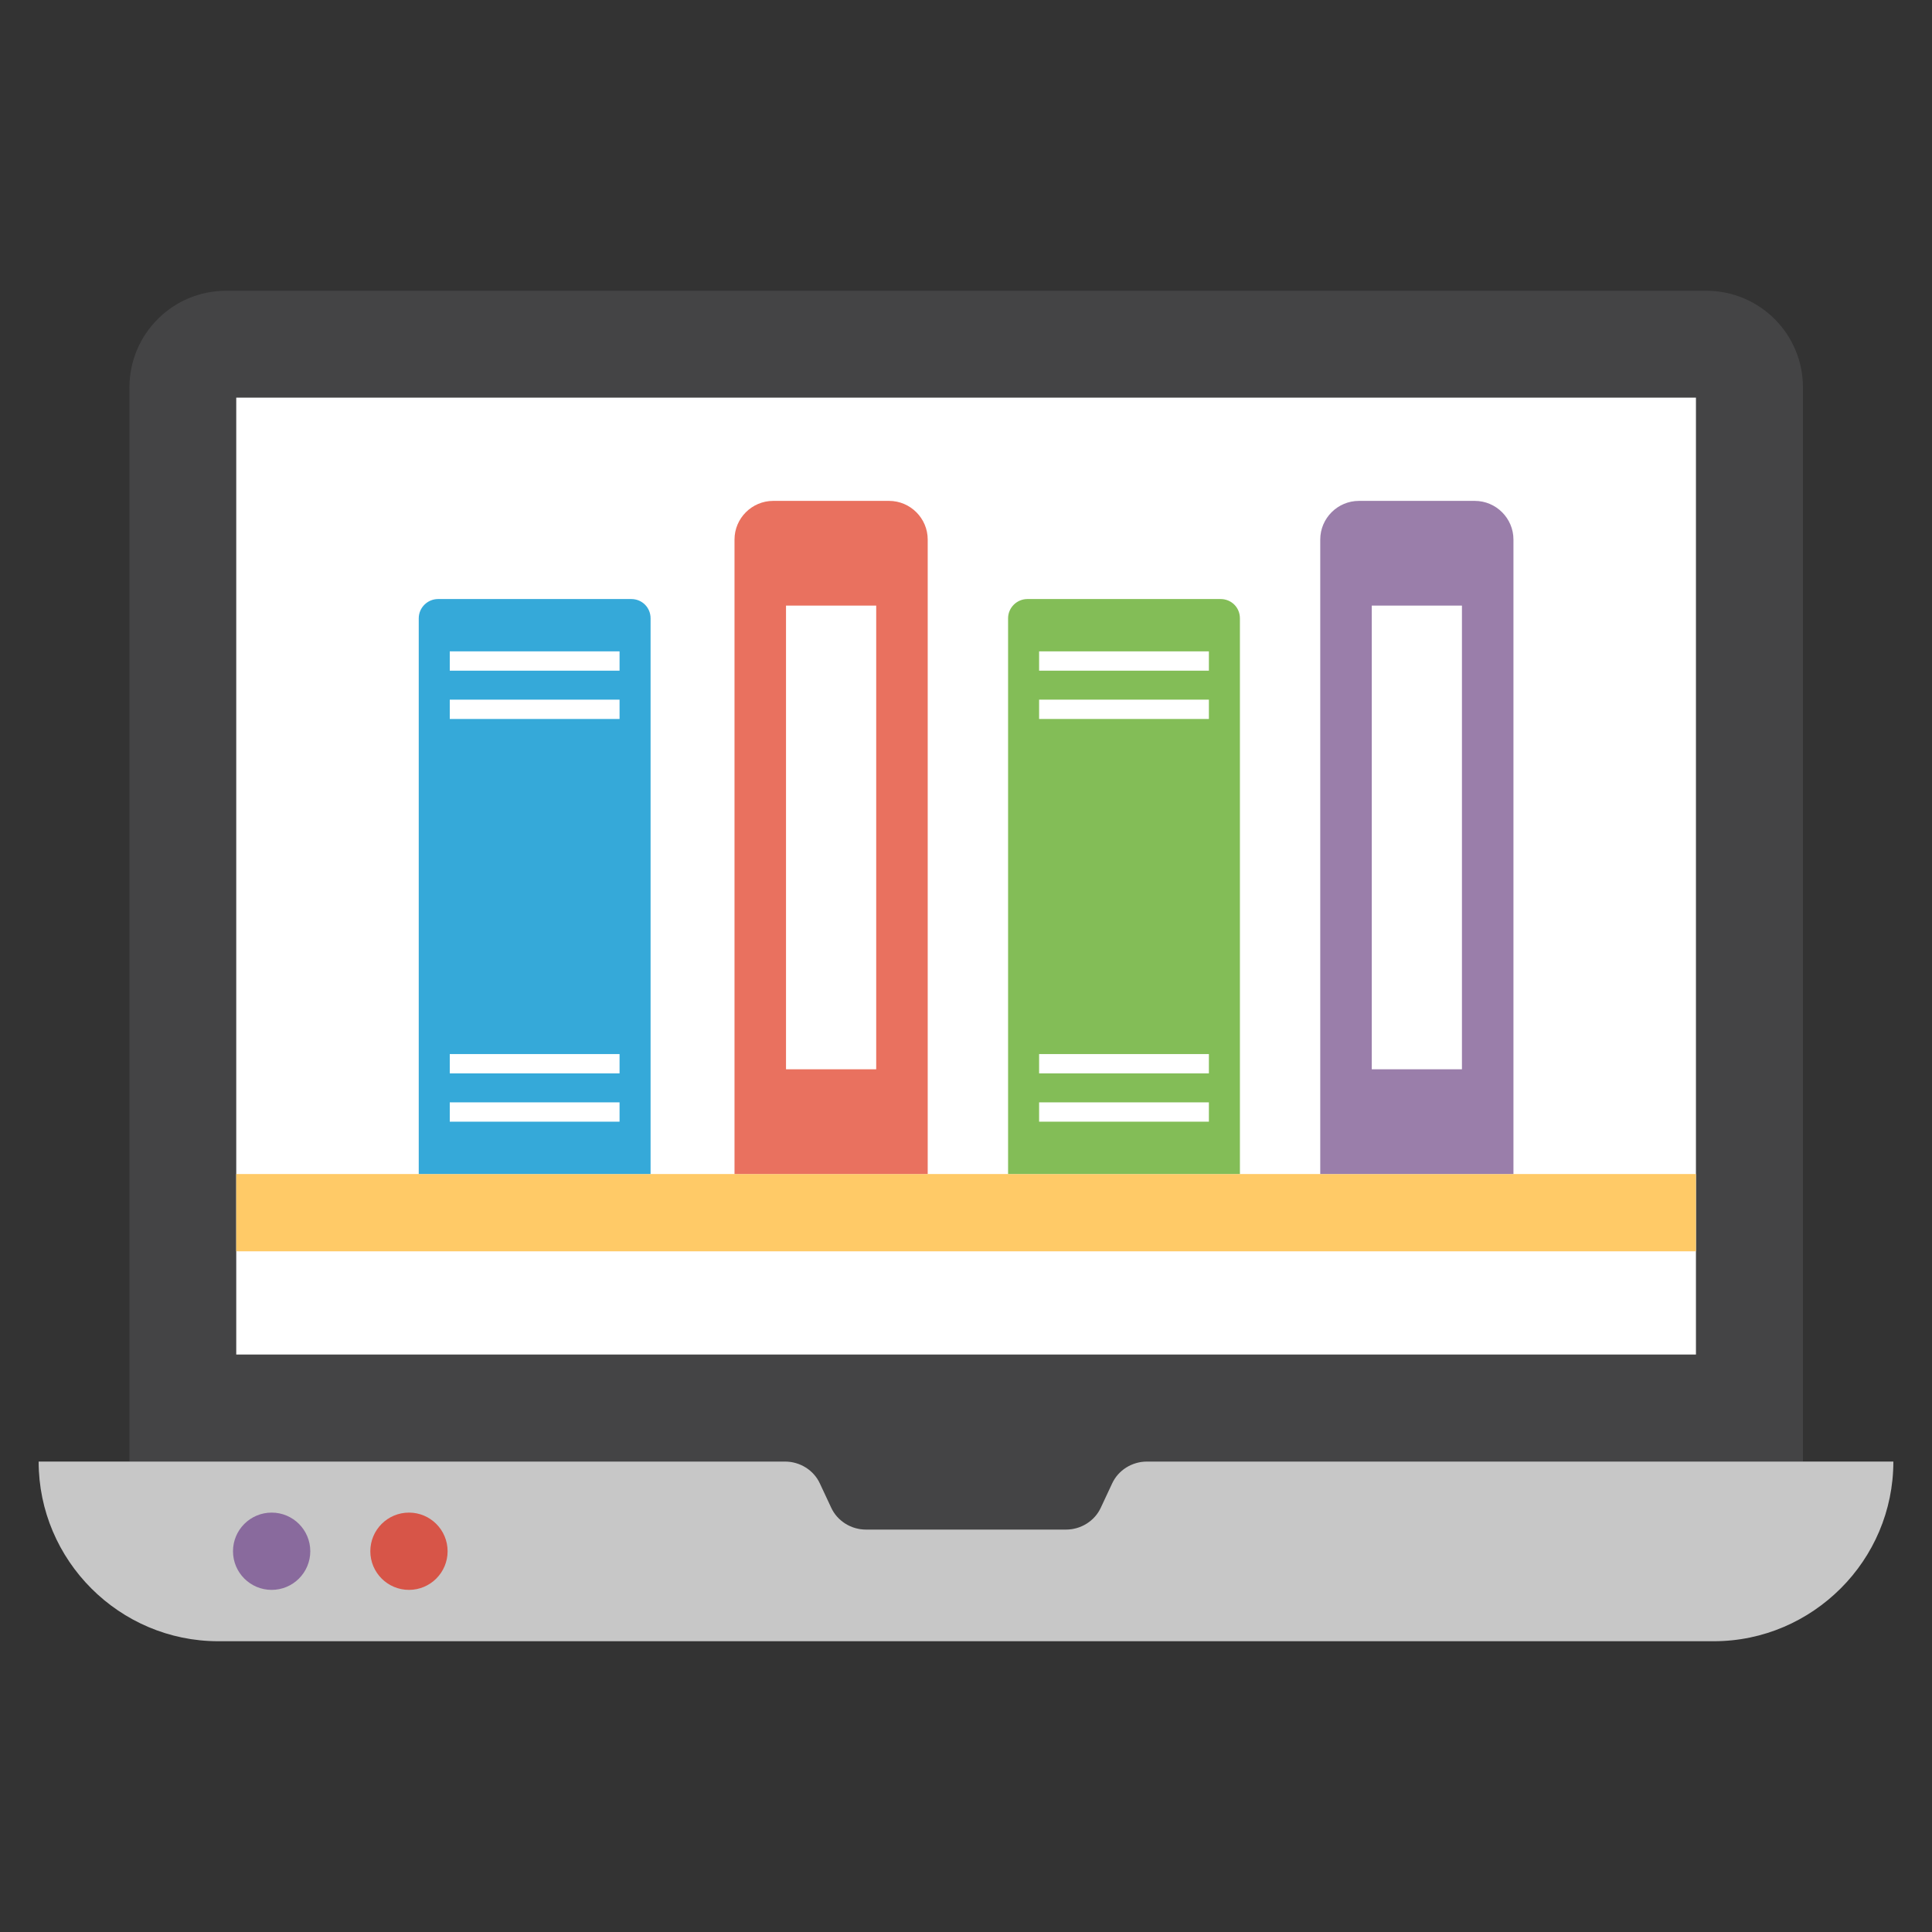 <svg xmlns="http://www.w3.org/2000/svg" enable-background="new 0 0 50 50" viewBox="0 0 50 50"><rect x="0" y="0" width="50" height="50" fill="#333333" stroke="none"/><path fill="#444445" d="M46.66,10.025v27.8H29.68c-0.38,0-0.74,0.22-0.9,0.57l-0.29,0.62c-0.16,0.35-0.52,0.57-0.9,0.57h-5.18
			c-0.38,0-0.74-0.22-0.9-0.57l-0.29-0.62c-0.16-0.35-0.52-0.57-0.9-0.57H3.35v-27.8c0-1.38,1.12-2.5,2.5-2.5h38.31
			C45.54,7.525,46.66,8.645,46.66,10.025z"/><rect width="37.777" height="24.764" x="6.114" y="10.291" fill="#FFF"/><path fill="#C7C7C7" d="M49,37.825c0,1.28-0.52,2.44-1.36,3.28c-0.84,0.84-2,1.37-3.29,1.37H5.65c-2.56,0-4.65-2.09-4.65-4.65
			h19.32c0.38,0,0.74,0.22,0.9,0.57l0.29,0.62c0.16,0.35,0.52,0.57,0.9,0.57h5.18c0.38,0,0.74-0.22,0.9-0.57l0.29-0.62
			c0.16-0.35,0.52-0.57,0.9-0.57H49z"/><circle cx="7.03" cy="40.146" r="1" fill="#896A9D"/><circle cx="10.584" cy="40.146" r="1" fill="#D75548"/><rect width="37.777" height="2" x="6.114" y="30.384" fill="#FFCA67"/><path fill="#35A9D9" d="M16.837,16.003v14.38h-6v-14.38c0-0.28,0.23-0.5,0.5-0.5h5C16.617,15.503,16.837,15.723,16.837,16.003
			z"/><rect width="4.394" height=".5" x="11.64" y="16.857" fill="#FFF"/><rect width="4.394" height=".5" x="11.64" y="18.107" fill="#FFF"/><rect width="4.394" height=".5" x="11.64" y="27.279" fill="#FFF"/><rect width="4.394" height=".5" x="11.64" y="28.529" fill="#FFF"/><path fill="#83BD57" d="M32.089,16.003v14.38h-6v-14.38c0-0.28,0.23-0.5,0.5-0.5h5
				C31.869,15.503,32.089,15.723,32.089,16.003z"/><rect width="4.394" height=".5" x="26.892" y="16.857" fill="#FFF"/><rect width="4.394" height=".5" x="26.892" y="18.107" fill="#FFF"/><rect width="4.394" height=".5" x="26.892" y="27.279" fill="#FFF"/><rect width="4.394" height=".5" x="26.892" y="28.529" fill="#FFF"/><path fill="#E9715F" d="M24.009,13.963v16.42h-5v-16.42c0-0.55,0.45-1,1-1h3C23.559,12.963,24.009,13.413,24.009,13.963z"/><rect width="2.334" height="12" x="20.342" y="15.673" fill="#FFF"/><g><path fill="#9A7EAA" d="M39.168,13.963v16.42h-5v-16.42c0-0.55,0.45-1,1-1h3C38.718,12.963,39.168,13.413,39.168,13.963z"/><rect width="2.334" height="12" x="35.501" y="15.673" fill="#FFF"/></g></svg>